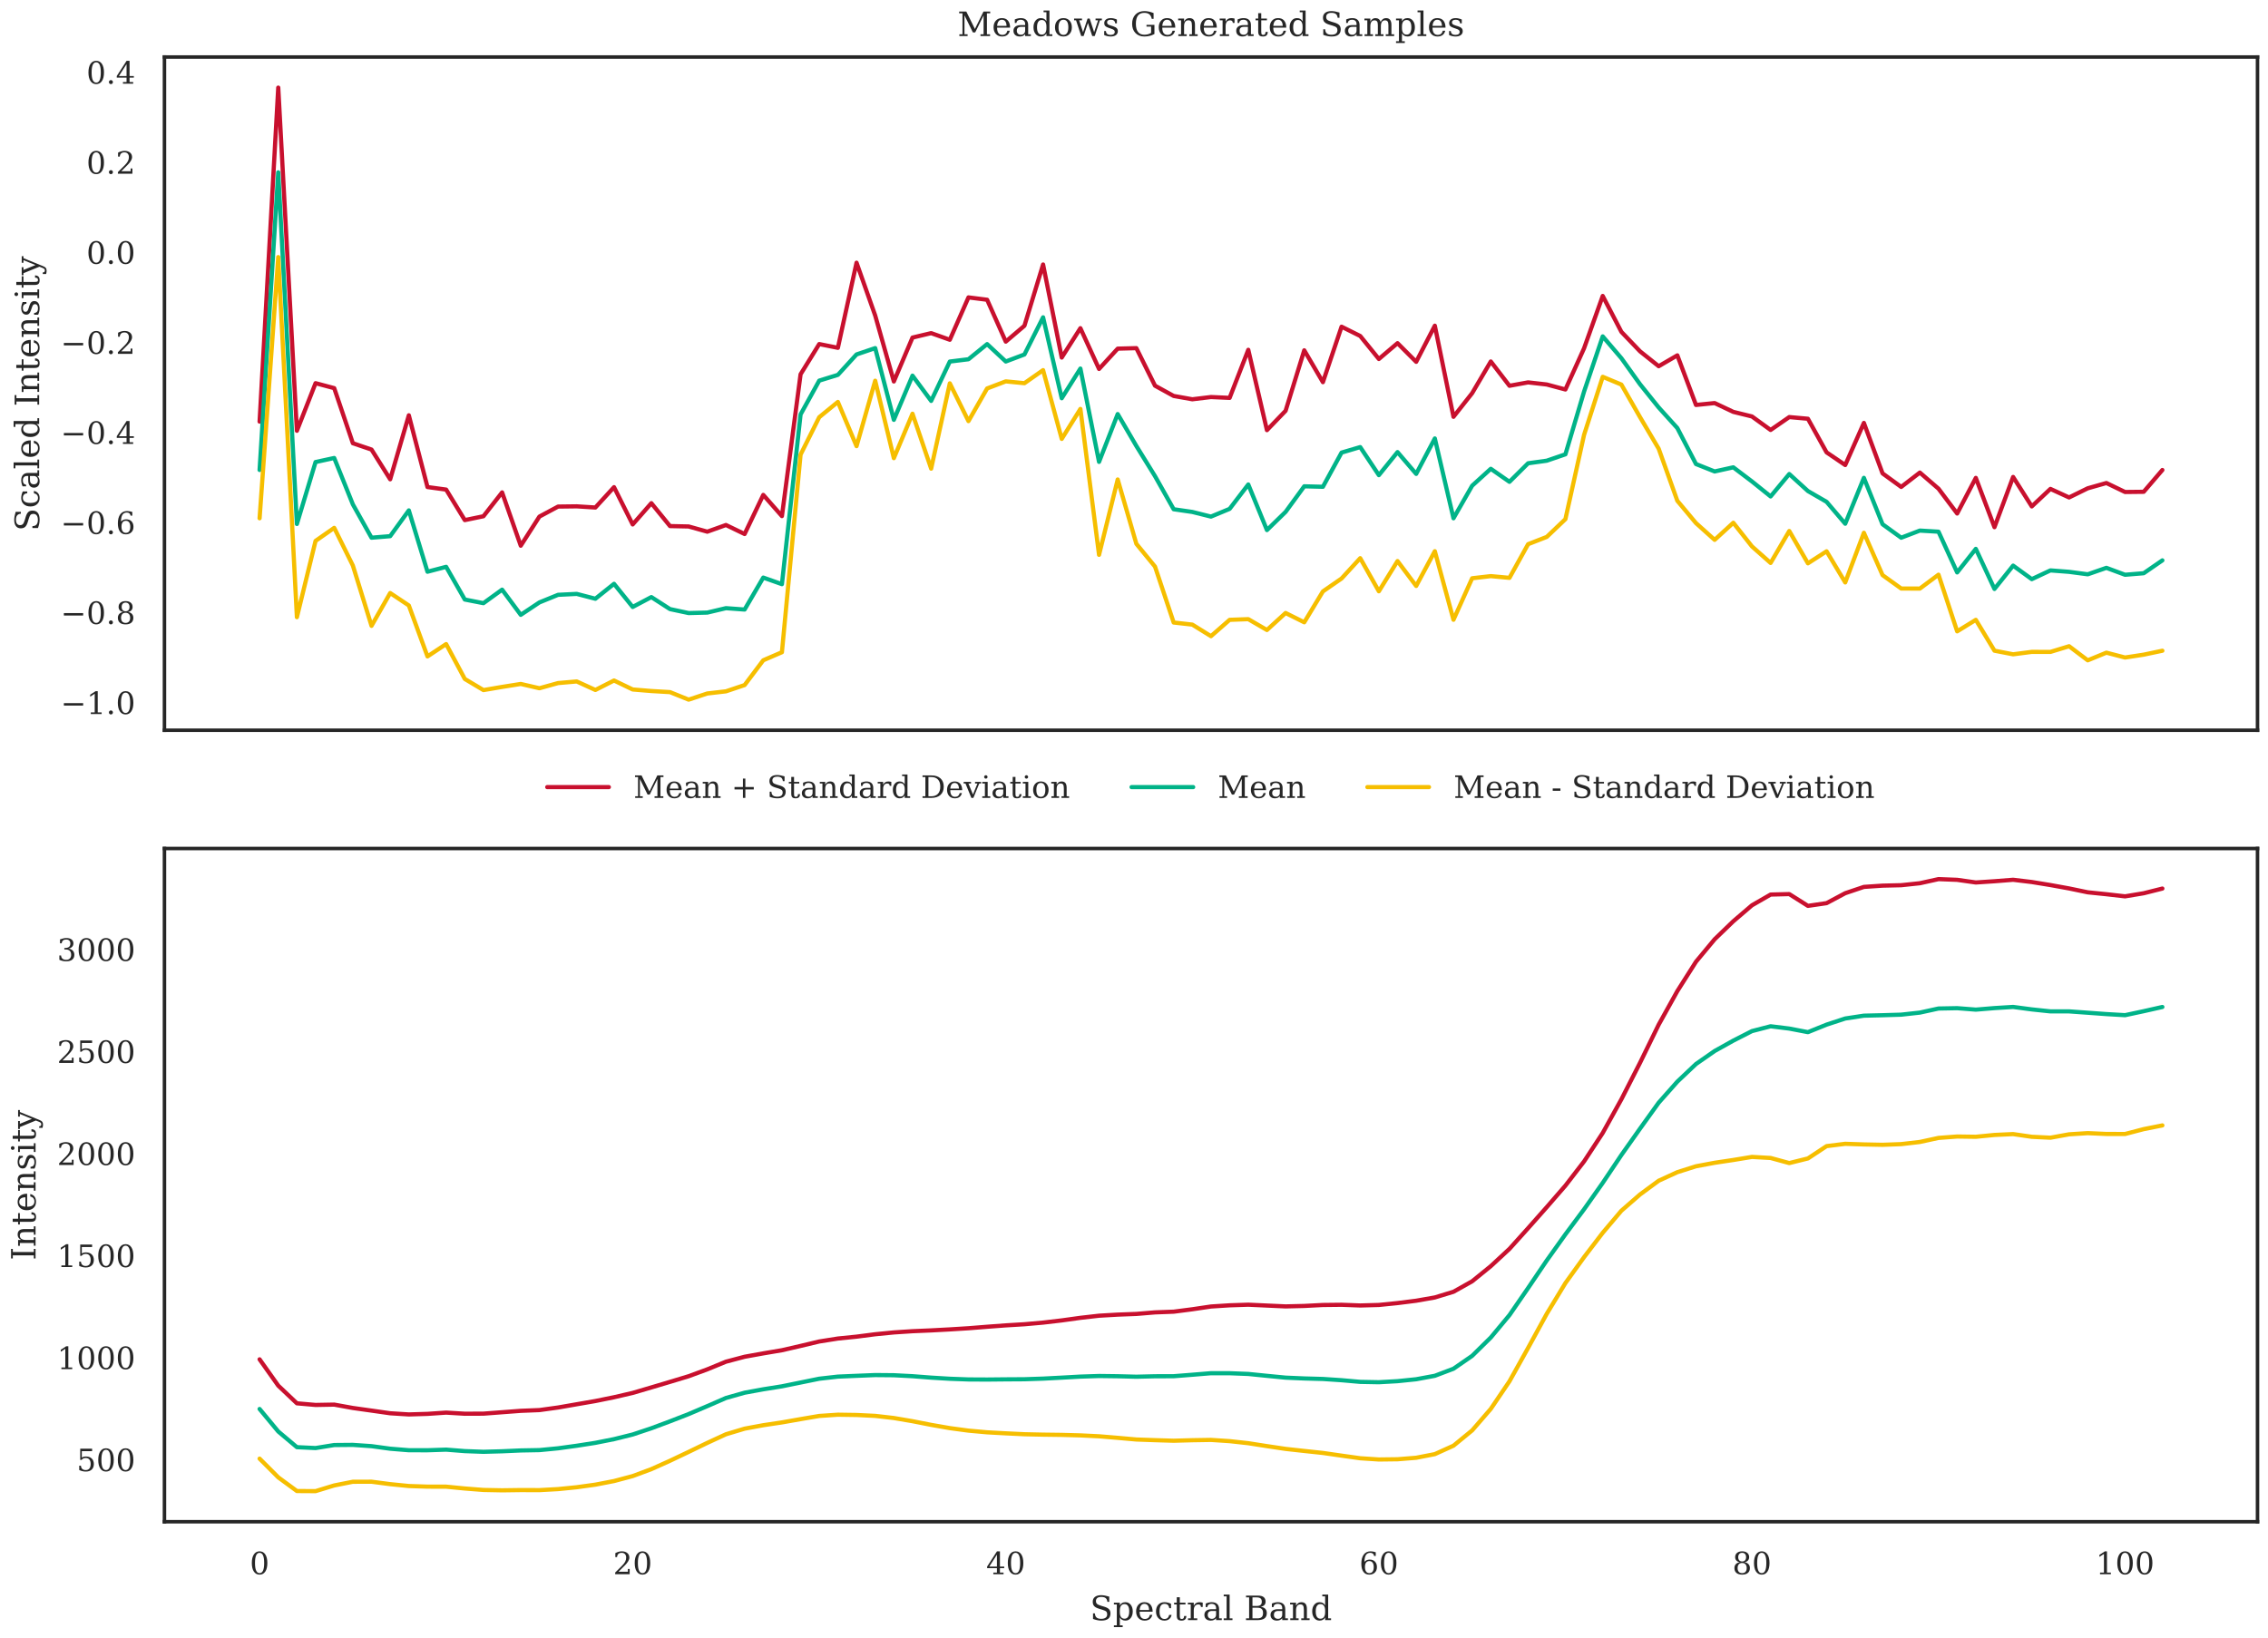 <?xml version="1.0" encoding="utf-8" standalone="no"?>
<!DOCTYPE svg PUBLIC "-//W3C//DTD SVG 1.1//EN"
  "http://www.w3.org/Graphics/SVG/1.1/DTD/svg11.dtd">
<!-- Created with matplotlib (https://matplotlib.org/) -->
<svg height="468pt" version="1.1" viewBox="0 0 648 468" width="648pt" xmlns="http://www.w3.org/2000/svg" xmlns:xlink="http://www.w3.org/1999/xlink">
 <defs>
  <style type="text/css">
*{stroke-linecap:butt;stroke-linejoin:round;}
  </style>
 </defs>
 <g id="figure_1">
  <g id="patch_1">
   <path d="M 0 468 
L 648 468 
L 648 0 
L 0 0 
z
" style="fill:#ffffff;"/>
  </g>
  <g id="axes_1">
   <g id="patch_2">
    <path d="M 46.987 208.694 
L 645 208.694 
L 645 16.295 
L 46.987 16.295 
z
" style="fill:#ffffff;"/>
   </g>
   <g id="matplotlib.axis_1"/>
   <g id="matplotlib.axis_2">
    <g id="ytick_1">
     <g id="text_1">
      <!-- −1.0 -->
      <defs>
       <path d="M 10.594 35.297 
L 73.188 35.297 
L 73.188 27.391 
L 10.594 27.391 
z
" id="DejaVuSerif-8722"/>
       <path d="M 14.203 0 
L 14.203 5.172 
L 26.906 5.172 
L 26.906 65.828 
L 12.203 56.297 
L 12.203 62.703 
L 29.984 74.219 
L 36.719 74.219 
L 36.719 5.172 
L 49.422 5.172 
L 49.422 0 
z
" id="DejaVuSerif-49"/>
       <path d="M 9.422 5.078 
Q 9.422 7.812 11.281 9.719 
Q 13.141 11.625 15.922 11.625 
Q 18.609 11.625 20.5 9.719 
Q 22.406 7.812 22.406 5.078 
Q 22.406 2.391 20.5 0.484 
Q 18.609 -1.422 15.922 -1.422 
Q 13.141 -1.422 11.281 0.453 
Q 9.422 2.344 9.422 5.078 
z
" id="DejaVuSerif-46"/>
       <path d="M 31.781 3.422 
Q 39.266 3.422 42.969 11.625 
Q 46.688 19.828 46.688 36.375 
Q 46.688 52.984 42.969 61.188 
Q 39.266 69.391 31.781 69.391 
Q 24.312 69.391 20.594 61.188 
Q 16.891 52.984 16.891 36.375 
Q 16.891 19.828 20.594 11.625 
Q 24.312 3.422 31.781 3.422 
z
M 31.781 -1.422 
Q 19.922 -1.422 13.25 8.531 
Q 6.594 18.5 6.594 36.375 
Q 6.594 54.297 13.25 64.25 
Q 19.922 74.219 31.781 74.219 
Q 43.703 74.219 50.344 64.25 
Q 56.984 54.297 56.984 36.375 
Q 56.984 18.5 50.344 8.531 
Q 43.703 -1.422 31.781 -1.422 
z
" id="DejaVuSerif-48"/>
      </defs>
      <g style="fill:#262626;" transform="translate(17.318 204.052)scale(0.088 -0.088)">
       <use xlink:href="#DejaVuSerif-8722"/>
       <use x="83.789" xlink:href="#DejaVuSerif-49"/>
       <use x="147.412" xlink:href="#DejaVuSerif-46"/>
       <use x="179.199" xlink:href="#DejaVuSerif-48"/>
      </g>
     </g>
    </g>
    <g id="ytick_2">
     <g id="text_2">
      <!-- −0.8 -->
      <defs>
       <path d="M 46.578 19.922 
Q 46.578 27.734 42.688 32.047 
Q 38.812 36.375 31.781 36.375 
Q 24.75 36.375 20.875 32.047 
Q 17 27.734 17 19.922 
Q 17 12.062 20.875 7.734 
Q 24.75 3.422 31.781 3.422 
Q 38.812 3.422 42.688 7.734 
Q 46.578 12.062 46.578 19.922 
z
M 44.578 55.328 
Q 44.578 61.969 41.203 65.672 
Q 37.844 69.391 31.781 69.391 
Q 25.781 69.391 22.391 65.672 
Q 19 61.969 19 55.328 
Q 19 48.641 22.391 44.922 
Q 25.781 41.219 31.781 41.219 
Q 37.844 41.219 41.203 44.922 
Q 44.578 48.641 44.578 55.328 
z
M 39.312 38.812 
Q 47.609 37.703 52.25 32.688 
Q 56.891 27.688 56.891 19.922 
Q 56.891 9.672 50.391 4.125 
Q 43.891 -1.422 31.781 -1.422 
Q 19.734 -1.422 13.203 4.125 
Q 6.688 9.672 6.688 19.922 
Q 6.688 27.688 11.328 32.688 
Q 15.969 37.703 24.312 38.812 
Q 16.938 40.141 13 44.406 
Q 9.078 48.688 9.078 55.328 
Q 9.078 64.109 15.125 69.156 
Q 21.188 74.219 31.781 74.219 
Q 42.391 74.219 48.438 69.156 
Q 54.5 64.109 54.5 55.328 
Q 54.5 48.688 50.562 44.406 
Q 46.625 40.141 39.312 38.812 
z
" id="DejaVuSerif-56"/>
      </defs>
      <g style="fill:#262626;" transform="translate(17.318 178.318)scale(0.088 -0.088)">
       <use xlink:href="#DejaVuSerif-8722"/>
       <use x="83.789" xlink:href="#DejaVuSerif-48"/>
       <use x="147.412" xlink:href="#DejaVuSerif-46"/>
       <use x="179.199" xlink:href="#DejaVuSerif-56"/>
      </g>
     </g>
    </g>
    <g id="ytick_3">
     <g id="text_3">
      <!-- −0.6 -->
      <defs>
       <path d="M 32.719 3.422 
Q 39.594 3.422 43.297 8.469 
Q 47.016 13.531 47.016 23 
Q 47.016 32.469 43.297 37.516 
Q 39.594 42.578 32.719 42.578 
Q 25.734 42.578 22.062 37.688 
Q 18.406 32.812 18.406 23.578 
Q 18.406 13.875 22.109 8.641 
Q 25.828 3.422 32.719 3.422 
z
M 16.797 40.141 
Q 20.125 43.797 24.312 45.594 
Q 28.516 47.406 33.797 47.406 
Q 44.672 47.406 51 40.859 
Q 57.328 34.328 57.328 23 
Q 57.328 11.922 50.516 5.25 
Q 43.703 -1.422 32.328 -1.422 
Q 19.969 -1.422 13.328 7.781 
Q 6.688 17 6.688 34.078 
Q 6.688 53.219 14.547 63.719 
Q 22.406 74.219 36.719 74.219 
Q 40.578 74.219 44.828 73.484 
Q 49.078 72.75 53.516 71.297 
L 53.516 59.281 
L 48 59.281 
Q 47.406 64.203 44.234 66.797 
Q 41.062 69.391 35.688 69.391 
Q 26.219 69.391 21.578 62.203 
Q 16.938 55.031 16.797 40.141 
z
" id="DejaVuSerif-54"/>
      </defs>
      <g style="fill:#262626;" transform="translate(17.318 152.583)scale(0.088 -0.088)">
       <use xlink:href="#DejaVuSerif-8722"/>
       <use x="83.789" xlink:href="#DejaVuSerif-48"/>
       <use x="147.412" xlink:href="#DejaVuSerif-46"/>
       <use x="179.199" xlink:href="#DejaVuSerif-54"/>
      </g>
     </g>
    </g>
    <g id="ytick_4">
     <g id="text_4">
      <!-- −0.4 -->
      <defs>
       <path d="M 34.906 24.703 
L 34.906 63.484 
L 10.016 24.703 
z
M 56.391 0 
L 23.188 0 
L 23.188 5.172 
L 34.906 5.172 
L 34.906 19.484 
L 3.078 19.484 
L 3.078 24.812 
L 35.016 74.219 
L 44.672 74.219 
L 44.672 24.703 
L 58.594 24.703 
L 58.594 19.484 
L 44.672 19.484 
L 44.672 5.172 
L 56.391 5.172 
z
" id="DejaVuSerif-52"/>
      </defs>
      <g style="fill:#262626;" transform="translate(17.318 126.849)scale(0.088 -0.088)">
       <use xlink:href="#DejaVuSerif-8722"/>
       <use x="83.789" xlink:href="#DejaVuSerif-48"/>
       <use x="147.412" xlink:href="#DejaVuSerif-46"/>
       <use x="179.199" xlink:href="#DejaVuSerif-52"/>
      </g>
     </g>
    </g>
    <g id="ytick_5">
     <g id="text_5">
      <!-- −0.2 -->
      <defs>
       <path d="M 12.797 55.516 
L 7.328 55.516 
L 7.328 68.5 
Q 12.547 71.297 17.844 72.75 
Q 23.141 74.219 28.219 74.219 
Q 39.594 74.219 46.188 68.703 
Q 52.781 63.188 52.781 53.719 
Q 52.781 43.016 37.844 28.125 
Q 36.672 27 36.078 26.422 
L 17.672 8.016 
L 48.094 8.016 
L 48.094 17 
L 53.812 17 
L 53.812 0 
L 6.781 0 
L 6.781 5.328 
L 28.906 27.391 
Q 36.234 34.719 39.359 40.844 
Q 42.484 46.969 42.484 53.719 
Q 42.484 61.078 38.641 65.234 
Q 34.812 69.391 28.078 69.391 
Q 21.094 69.391 17.281 65.922 
Q 13.484 62.453 12.797 55.516 
z
" id="DejaVuSerif-50"/>
      </defs>
      <g style="fill:#262626;" transform="translate(17.318 101.114)scale(0.088 -0.088)">
       <use xlink:href="#DejaVuSerif-8722"/>
       <use x="83.789" xlink:href="#DejaVuSerif-48"/>
       <use x="147.412" xlink:href="#DejaVuSerif-46"/>
       <use x="179.199" xlink:href="#DejaVuSerif-50"/>
      </g>
     </g>
    </g>
    <g id="ytick_6">
     <g id="text_6">
      <!-- 0.0 -->
      <g style="fill:#262626;" transform="translate(24.692 75.38)scale(0.088 -0.088)">
       <use xlink:href="#DejaVuSerif-48"/>
       <use x="63.623" xlink:href="#DejaVuSerif-46"/>
       <use x="95.41" xlink:href="#DejaVuSerif-48"/>
      </g>
     </g>
    </g>
    <g id="ytick_7">
     <g id="text_7">
      <!-- 0.2 -->
      <g style="fill:#262626;" transform="translate(24.692 49.646)scale(0.088 -0.088)">
       <use xlink:href="#DejaVuSerif-48"/>
       <use x="63.623" xlink:href="#DejaVuSerif-46"/>
       <use x="95.41" xlink:href="#DejaVuSerif-50"/>
      </g>
     </g>
    </g>
    <g id="ytick_8">
     <g id="text_8">
      <!-- 0.4 -->
      <g style="fill:#262626;" transform="translate(24.692 23.911)scale(0.088 -0.088)">
       <use xlink:href="#DejaVuSerif-48"/>
       <use x="63.623" xlink:href="#DejaVuSerif-46"/>
       <use x="95.41" xlink:href="#DejaVuSerif-52"/>
      </g>
     </g>
    </g>
    <g id="text_9">
     <!-- Scaled Intensity -->
     <defs>
      <path d="M 9.281 3.516 
L 9.281 20.125 
L 14.891 20.062 
Q 15.141 11.766 19.703 7.781 
Q 24.266 3.812 33.594 3.812 
Q 42.281 3.812 46.844 7.25 
Q 51.422 10.688 51.422 17.281 
Q 51.422 22.562 48.656 25.391 
Q 45.906 28.219 37.016 30.906 
L 27.391 33.797 
Q 16.938 36.969 12.672 41.703 
Q 8.406 46.438 8.406 54.688 
Q 8.406 63.969 14.984 69.094 
Q 21.578 74.219 33.5 74.219 
Q 38.578 74.219 44.625 73.109 
Q 50.688 72.016 57.516 69.922 
L 57.516 54.391 
L 52 54.391 
Q 51.172 62.109 46.844 65.547 
Q 42.531 69 33.688 69 
Q 25.984 69 21.953 65.844 
Q 17.922 62.703 17.922 56.688 
Q 17.922 51.469 20.938 48.484 
Q 23.969 45.516 33.797 42.578 
L 42.828 39.891 
Q 52.734 36.922 56.953 32.297 
Q 61.188 27.688 61.188 19.922 
Q 61.188 9.328 54.391 3.953 
Q 47.609 -1.422 34.188 -1.422 
Q 28.172 -1.422 21.938 -0.188 
Q 15.719 1.031 9.281 3.516 
z
" id="DejaVuSerif-83"/>
      <path d="M 51.422 15.578 
Q 49.516 7.281 44.094 2.922 
Q 38.672 -1.422 30.078 -1.422 
Q 18.75 -1.422 11.859 6.078 
Q 4.984 13.578 4.984 25.984 
Q 4.984 38.422 11.859 45.875 
Q 18.75 53.328 30.078 53.328 
Q 35.016 53.328 39.891 52.172 
Q 44.781 51.031 49.703 48.688 
L 49.703 35.406 
L 44.484 35.406 
Q 43.453 42.234 40.016 45.359 
Q 36.578 48.484 30.172 48.484 
Q 22.906 48.484 19.188 42.844 
Q 15.484 37.203 15.484 25.984 
Q 15.484 14.75 19.172 9.078 
Q 22.859 3.422 30.172 3.422 
Q 35.984 3.422 39.453 6.438 
Q 42.922 9.469 44.188 15.578 
z
" id="DejaVuSerif-99"/>
      <path d="M 39.797 16.312 
L 39.797 27.297 
L 28.219 27.297 
Q 21.531 27.297 18.25 24.406 
Q 14.984 21.531 14.984 15.578 
Q 14.984 10.156 18.297 6.984 
Q 21.625 3.812 27.297 3.812 
Q 32.906 3.812 36.344 7.281 
Q 39.797 10.75 39.797 16.312 
z
M 48.781 32.422 
L 48.781 5.172 
L 56.781 5.172 
L 56.781 0 
L 39.797 0 
L 39.797 5.609 
Q 36.812 2 32.906 0.281 
Q 29 -1.422 23.781 -1.422 
Q 15.141 -1.422 10.062 3.172 
Q 4.984 7.766 4.984 15.578 
Q 4.984 23.641 10.797 28.078 
Q 16.609 32.516 27.203 32.516 
L 39.797 32.516 
L 39.797 36.078 
Q 39.797 42 36.203 45.234 
Q 32.625 48.484 26.125 48.484 
Q 20.75 48.484 17.578 46.047 
Q 14.406 43.609 13.625 38.812 
L 8.984 38.812 
L 8.984 49.312 
Q 13.672 51.312 18.094 52.312 
Q 22.516 53.328 26.703 53.328 
Q 37.5 53.328 43.141 47.969 
Q 48.781 42.625 48.781 32.422 
z
" id="DejaVuSerif-97"/>
      <path d="M 20.516 5.172 
L 29 5.172 
L 29 0 
L 2.875 0 
L 2.875 5.172 
L 11.531 5.172 
L 11.531 70.797 
L 2.875 70.797 
L 2.875 75.984 
L 20.516 75.984 
z
" id="DejaVuSerif-108"/>
      <path d="M 54.203 25 
L 15.484 25 
L 15.484 24.609 
Q 15.484 14.109 19.438 8.766 
Q 23.391 3.422 31.109 3.422 
Q 37.016 3.422 40.797 6.516 
Q 44.578 9.625 46.094 15.719 
L 53.328 15.719 
Q 51.172 7.172 45.375 2.875 
Q 39.594 -1.422 30.172 -1.422 
Q 18.797 -1.422 11.891 6.078 
Q 4.984 13.578 4.984 25.984 
Q 4.984 38.281 11.766 45.797 
Q 18.562 53.328 29.594 53.328 
Q 41.359 53.328 47.656 46.062 
Q 53.953 38.812 54.203 25 
z
M 43.609 30.172 
Q 43.312 39.266 39.766 43.875 
Q 36.234 48.484 29.594 48.484 
Q 23.391 48.484 19.828 43.844 
Q 16.266 39.203 15.484 30.172 
z
" id="DejaVuSerif-101"/>
      <path d="M 52.484 5.172 
L 61.078 5.172 
L 61.078 0 
L 43.5 0 
L 43.5 8.109 
Q 40.875 3.219 36.797 0.891 
Q 32.719 -1.422 26.703 -1.422 
Q 17.141 -1.422 11.062 6.172 
Q 4.984 13.766 4.984 25.984 
Q 4.984 38.188 11.031 45.75 
Q 17.094 53.328 26.703 53.328 
Q 32.719 53.328 36.797 51 
Q 40.875 48.688 43.5 43.797 
L 43.5 70.797 
L 35.016 70.797 
L 35.016 75.984 
L 52.484 75.984 
z
M 43.5 23.391 
L 43.5 28.516 
Q 43.5 37.844 39.906 42.766 
Q 36.328 47.703 29.5 47.703 
Q 22.562 47.703 19.016 42.234 
Q 15.484 36.766 15.484 25.984 
Q 15.484 15.234 19.016 9.719 
Q 22.562 4.203 29.5 4.203 
Q 36.328 4.203 39.906 9.109 
Q 43.5 14.016 43.5 23.391 
z
" id="DejaVuSerif-100"/>
      <path id="DejaVuSerif-32"/>
      <path d="M 24.703 5.172 
L 33.984 5.172 
L 33.984 0 
L 5.516 0 
L 5.516 5.172 
L 14.797 5.172 
L 14.797 67.672 
L 5.516 67.672 
L 5.516 72.906 
L 33.984 72.906 
L 33.984 67.672 
L 24.703 67.672 
z
" id="DejaVuSerif-73"/>
      <path d="M 4.109 0 
L 4.109 5.172 
L 12.203 5.172 
L 12.203 46.688 
L 3.609 46.688 
L 3.609 51.906 
L 21.188 51.906 
L 21.188 42.672 
Q 23.688 47.953 27.656 50.641 
Q 31.641 53.328 36.922 53.328 
Q 45.516 53.328 49.562 48.391 
Q 53.609 43.453 53.609 33.016 
L 53.609 5.172 
L 61.625 5.172 
L 61.625 0 
L 36.812 0 
L 36.812 5.172 
L 44.578 5.172 
L 44.578 30.172 
Q 44.578 39.703 42.234 43.234 
Q 39.891 46.781 33.984 46.781 
Q 27.734 46.781 24.453 42.203 
Q 21.188 37.641 21.188 28.906 
L 21.188 5.172 
L 29 5.172 
L 29 0 
z
" id="DejaVuSerif-110"/>
      <path d="M 10.797 46.688 
L 2.875 46.688 
L 2.875 51.906 
L 10.797 51.906 
L 10.797 68.016 
L 19.828 68.016 
L 19.828 51.906 
L 36.719 51.906 
L 36.719 46.688 
L 19.828 46.688 
L 19.828 13.719 
Q 19.828 7.125 21.094 5.266 
Q 22.359 3.422 25.781 3.422 
Q 29.297 3.422 30.906 5.484 
Q 32.516 7.562 32.625 12.203 
L 39.406 12.203 
Q 39.016 5.125 35.547 1.844 
Q 32.078 -1.422 25 -1.422 
Q 17.234 -1.422 14.016 2.016 
Q 10.797 5.469 10.797 13.719 
z
" id="DejaVuSerif-116"/>
      <path d="M 5.609 2.875 
L 5.609 14.984 
L 10.797 14.984 
Q 10.984 9.188 14.422 6.297 
Q 17.875 3.422 24.609 3.422 
Q 30.672 3.422 33.844 5.688 
Q 37.016 7.953 37.016 12.312 
Q 37.016 15.719 34.688 17.812 
Q 32.375 19.922 24.906 22.312 
L 18.406 24.516 
Q 11.719 26.656 8.719 29.875 
Q 5.719 33.109 5.719 38.094 
Q 5.719 45.219 10.938 49.266 
Q 16.156 53.328 25.391 53.328 
Q 29.5 53.328 34.031 52.25 
Q 38.578 51.172 43.406 49.125 
L 43.406 37.797 
L 38.234 37.797 
Q 38.031 42.828 34.703 45.656 
Q 31.391 48.484 25.688 48.484 
Q 20.016 48.484 17.109 46.484 
Q 14.203 44.484 14.203 40.484 
Q 14.203 37.203 16.406 35.219 
Q 18.609 33.25 25.203 31.203 
L 32.328 29 
Q 39.703 26.703 42.938 23.266 
Q 46.188 19.828 46.188 14.406 
Q 46.188 7.031 40.547 2.797 
Q 34.906 -1.422 25 -1.422 
Q 19.969 -1.422 15.188 -0.344 
Q 10.406 0.734 5.609 2.875 
z
" id="DejaVuSerif-115"/>
      <path d="M 9.719 68.016 
Q 9.719 70.266 11.344 71.922 
Q 12.984 73.578 15.281 73.578 
Q 17.531 73.578 19.156 71.922 
Q 20.797 70.266 20.797 68.016 
Q 20.797 65.719 19.188 64.109 
Q 17.578 62.5 15.281 62.5 
Q 12.984 62.5 11.344 64.109 
Q 9.719 65.719 9.719 68.016 
z
M 21.188 5.172 
L 29.688 5.172 
L 29.688 0 
L 3.609 0 
L 3.609 5.172 
L 12.203 5.172 
L 12.203 46.688 
L 3.609 46.688 
L 3.609 51.906 
L 21.188 51.906 
z
" id="DejaVuSerif-105"/>
      <path d="M 21.578 -9.516 
L 25 -0.875 
L 5.609 46.688 
L -0.297 46.688 
L -0.297 51.906 
L 23.578 51.906 
L 23.578 46.688 
L 15.281 46.688 
L 29.891 10.984 
L 44.484 46.688 
L 36.719 46.688 
L 36.719 51.906 
L 56.203 51.906 
L 56.203 46.688 
L 50.391 46.688 
L 26.609 -11.719 
Q 24.172 -17.781 21.188 -20 
Q 18.219 -22.219 12.797 -22.219 
Q 10.5 -22.219 8.078 -21.828 
Q 5.672 -21.438 3.219 -20.703 
L 3.219 -10.797 
L 7.812 -10.797 
Q 8.109 -14.109 9.5 -15.547 
Q 10.891 -17 13.812 -17 
Q 16.5 -17 18.141 -15.5 
Q 19.781 -14.016 21.578 -9.516 
z
" id="DejaVuSerif-121"/>
     </defs>
     <g style="fill:#262626;" transform="translate(11.185 151.795)rotate(-90)scale(0.096 -0.096)">
      <use xlink:href="#DejaVuSerif-83"/>
      <use x="68.506" xlink:href="#DejaVuSerif-99"/>
      <use x="124.512" xlink:href="#DejaVuSerif-97"/>
      <use x="184.131" xlink:href="#DejaVuSerif-108"/>
      <use x="216.113" xlink:href="#DejaVuSerif-101"/>
      <use x="275.293" xlink:href="#DejaVuSerif-100"/>
      <use x="339.307" xlink:href="#DejaVuSerif-32"/>
      <use x="371.094" xlink:href="#DejaVuSerif-73"/>
      <use x="410.596" xlink:href="#DejaVuSerif-110"/>
      <use x="475" xlink:href="#DejaVuSerif-116"/>
      <use x="515.186" xlink:href="#DejaVuSerif-101"/>
      <use x="574.365" xlink:href="#DejaVuSerif-110"/>
      <use x="638.77" xlink:href="#DejaVuSerif-115"/>
      <use x="690.088" xlink:href="#DejaVuSerif-105"/>
      <use x="722.07" xlink:href="#DejaVuSerif-116"/>
      <use x="762.256" xlink:href="#DejaVuSerif-121"/>
     </g>
    </g>
   </g>
   <g id="line2d_1">
    <path clip-path="url(#p61feab2703)" d="M 74.17 120.493 
L 79.5 25.04 
L 84.829 123.107 
L 90.159 109.507 
L 95.489 110.926 
L 100.819 126.671 
L 106.149 128.478 
L 111.479 136.975 
L 116.809 118.688 
L 122.139 139.191 
L 127.468 139.916 
L 132.798 148.637 
L 138.128 147.536 
L 143.458 140.719 
L 148.788 155.956 
L 154.118 147.631 
L 159.448 144.77 
L 164.778 144.704 
L 170.107 145.041 
L 175.437 139.221 
L 180.767 149.88 
L 186.097 143.795 
L 191.427 150.346 
L 196.757 150.459 
L 202.087 151.946 
L 207.417 150.039 
L 212.747 152.612 
L 218.076 141.436 
L 223.406 147.491 
L 228.736 106.96 
L 234.066 98.329 
L 239.396 99.398 
L 244.726 75.078 
L 250.056 90.172 
L 255.386 109.021 
L 260.715 96.473 
L 266.045 95.204 
L 271.375 97.099 
L 276.705 84.992 
L 282.035 85.666 
L 287.365 97.632 
L 292.695 93.098 
L 298.025 75.589 
L 303.354 102.185 
L 308.684 93.792 
L 314.014 105.439 
L 319.344 99.637 
L 324.674 99.496 
L 330.004 110.228 
L 335.334 113.158 
L 340.664 114.109 
L 345.993 113.467 
L 351.323 113.707 
L 356.653 99.97 
L 361.983 122.931 
L 367.313 117.4 
L 372.643 100.116 
L 377.973 109.217 
L 383.303 93.366 
L 388.633 96.02 
L 393.962 102.596 
L 399.292 98.072 
L 404.622 103.403 
L 409.952 93.081 
L 415.282 119.117 
L 420.612 112.365 
L 425.942 103.303 
L 431.272 110.249 
L 436.601 109.279 
L 441.931 109.882 
L 447.261 111.309 
L 452.591 99.537 
L 457.921 84.581 
L 463.251 94.837 
L 468.581 100.405 
L 473.911 104.66 
L 479.24 101.554 
L 484.57 115.73 
L 489.9 115.19 
L 495.23 117.707 
L 500.56 119.018 
L 505.89 122.878 
L 511.22 119.193 
L 516.55 119.674 
L 521.88 129.282 
L 527.209 132.901 
L 532.539 120.863 
L 537.869 135.283 
L 543.199 139.159 
L 548.529 135.054 
L 553.859 139.66 
L 559.189 146.755 
L 564.519 136.574 
L 569.848 150.661 
L 575.178 136.306 
L 580.508 144.728 
L 585.838 139.721 
L 591.168 142.165 
L 596.498 139.547 
L 601.828 138.037 
L 607.158 140.606 
L 612.487 140.548 
L 617.817 134.32 
" style="fill:none;stroke:#c8102e;stroke-linecap:round;stroke-width:1.2;"/>
   </g>
   <g id="line2d_2">
    <path clip-path="url(#p61feab2703)" d="M 74.17 134.303 
L 79.5 49.256 
L 84.829 149.743 
L 90.159 132.043 
L 95.489 130.889 
L 100.819 144.148 
L 106.149 153.666 
L 111.479 153.228 
L 116.809 145.86 
L 122.139 163.391 
L 127.468 161.991 
L 132.798 171.336 
L 138.128 172.377 
L 143.458 168.514 
L 148.788 175.709 
L 154.118 172.16 
L 159.448 169.99 
L 164.778 169.726 
L 170.107 171.112 
L 175.437 166.849 
L 180.767 173.462 
L 186.097 170.639 
L 191.427 174.071 
L 196.757 175.204 
L 202.087 175.066 
L 207.417 173.805 
L 212.747 174.197 
L 218.076 165.066 
L 223.406 166.944 
L 228.736 118.439 
L 234.066 108.778 
L 239.396 107.134 
L 244.726 101.293 
L 250.056 99.487 
L 255.386 119.979 
L 260.715 107.356 
L 266.045 114.57 
L 271.375 103.326 
L 276.705 102.669 
L 282.035 98.341 
L 287.365 103.311 
L 292.695 101.305 
L 298.025 90.685 
L 303.354 113.81 
L 308.684 105.328 
L 314.014 132 
L 319.344 118.332 
L 324.674 127.456 
L 330.004 136.077 
L 335.334 145.533 
L 340.664 146.306 
L 345.993 147.638 
L 351.323 145.424 
L 356.653 138.456 
L 361.983 151.488 
L 367.313 146.292 
L 372.643 138.979 
L 377.973 139.116 
L 383.303 129.346 
L 388.633 127.771 
L 393.962 135.788 
L 399.292 129.207 
L 404.622 135.43 
L 409.952 125.303 
L 415.282 148.119 
L 420.612 138.812 
L 425.942 133.974 
L 431.272 137.695 
L 436.601 132.398 
L 441.931 131.66 
L 447.261 129.836 
L 452.591 111.906 
L 457.921 96.134 
L 463.251 102.371 
L 468.581 109.811 
L 473.911 116.447 
L 479.24 122.338 
L 484.57 132.614 
L 489.9 134.734 
L 495.23 133.554 
L 500.56 137.588 
L 505.89 141.879 
L 511.22 135.473 
L 516.55 140.332 
L 521.88 143.418 
L 527.209 149.676 
L 532.539 136.561 
L 537.869 149.82 
L 543.199 153.674 
L 548.529 151.632 
L 553.859 151.949 
L 559.189 163.591 
L 564.519 156.859 
L 569.848 168.31 
L 575.178 161.648 
L 580.508 165.512 
L 585.838 163.014 
L 591.168 163.422 
L 596.498 164.128 
L 601.828 162.279 
L 607.158 164.258 
L 612.487 163.82 
L 617.817 160.144 
" style="fill:none;stroke:#00b388;stroke-linecap:round;stroke-width:1.2;"/>
   </g>
   <g id="line2d_3">
    <path clip-path="url(#p61feab2703)" d="M 74.17 148.113 
L 79.5 73.473 
L 84.829 176.38 
L 90.159 154.579 
L 95.489 150.853 
L 100.819 161.624 
L 106.149 178.854 
L 111.479 169.481 
L 116.809 173.031 
L 122.139 187.592 
L 127.468 184.066 
L 132.798 194.034 
L 138.128 197.218 
L 143.458 196.309 
L 148.788 195.461 
L 154.118 196.69 
L 159.448 195.21 
L 164.778 194.747 
L 170.107 197.183 
L 175.437 194.477 
L 180.767 197.043 
L 186.097 197.484 
L 191.427 197.796 
L 196.757 199.948 
L 202.087 198.186 
L 207.417 197.571 
L 212.747 195.782 
L 218.076 188.696 
L 223.406 186.396 
L 228.736 129.918 
L 234.066 119.227 
L 239.396 114.87 
L 244.726 127.507 
L 250.056 108.803 
L 255.386 130.936 
L 260.715 118.238 
L 266.045 133.935 
L 271.375 109.554 
L 276.705 120.346 
L 282.035 111.016 
L 287.365 108.989 
L 292.695 109.511 
L 298.025 105.78 
L 303.354 125.436 
L 308.684 116.865 
L 314.014 158.561 
L 319.344 137.028 
L 324.674 155.416 
L 330.004 161.926 
L 335.334 177.907 
L 340.664 178.503 
L 345.993 181.808 
L 351.323 177.14 
L 356.653 176.943 
L 361.983 180.046 
L 367.313 175.183 
L 372.643 177.842 
L 377.973 169.015 
L 383.303 165.327 
L 388.633 159.522 
L 393.962 168.979 
L 399.292 160.342 
L 404.622 167.456 
L 409.952 157.525 
L 415.282 177.121 
L 420.612 165.259 
L 425.942 164.646 
L 431.272 165.141 
L 436.601 155.518 
L 441.931 153.439 
L 447.261 148.363 
L 452.591 124.275 
L 457.921 107.687 
L 463.251 109.906 
L 468.581 119.216 
L 473.911 128.234 
L 479.24 143.121 
L 484.57 149.498 
L 489.9 154.279 
L 495.23 149.4 
L 500.56 156.158 
L 505.89 160.879 
L 511.22 151.753 
L 516.55 160.989 
L 521.88 157.554 
L 527.209 166.451 
L 532.539 152.259 
L 537.869 164.357 
L 543.199 168.189 
L 548.529 168.21 
L 553.859 164.237 
L 559.189 180.428 
L 564.519 177.143 
L 569.848 185.959 
L 575.178 186.99 
L 580.508 186.296 
L 585.838 186.307 
L 591.168 184.68 
L 596.498 188.709 
L 601.828 186.522 
L 607.158 187.909 
L 612.487 187.092 
L 617.817 185.968 
" style="fill:none;stroke:#f6be00;stroke-linecap:round;stroke-width:1.2;"/>
   </g>
   <g id="line2d_4"/>
   <g id="line2d_5"/>
   <g id="line2d_6"/>
   <g id="patch_3">
    <path d="M 46.987 208.694 
L 46.987 16.295 
" style="fill:none;stroke:#262626;stroke-linecap:square;stroke-linejoin:miter;"/>
   </g>
   <g id="patch_4">
    <path d="M 645 208.694 
L 645 16.295 
" style="fill:none;stroke:#262626;stroke-linecap:square;stroke-linejoin:miter;"/>
   </g>
   <g id="patch_5">
    <path d="M 46.987 208.694 
L 645 208.694 
" style="fill:none;stroke:#262626;stroke-linecap:square;stroke-linejoin:miter;"/>
   </g>
   <g id="patch_6">
    <path d="M 46.987 16.295 
L 645 16.295 
" style="fill:none;stroke:#262626;stroke-linecap:square;stroke-linejoin:miter;"/>
   </g>
   <g id="text_10">
    <!-- Meadows Generated Samples -->
    <defs>
     <path d="M 5.516 0 
L 5.516 5.172 
L 14.797 5.172 
L 14.797 67.672 
L 4.984 67.672 
L 4.984 72.906 
L 26.219 72.906 
L 51.812 21 
L 77.391 72.906 
L 97.312 72.906 
L 97.312 67.672 
L 87.594 67.672 
L 87.594 5.172 
L 96.922 5.172 
L 96.922 0 
L 68.406 0 
L 68.406 5.172 
L 77.688 5.172 
L 77.688 61.531 
L 52.688 10.688 
L 45.797 10.688 
L 20.797 61.531 
L 20.797 5.172 
L 30.078 5.172 
L 30.078 0 
z
" id="DejaVuSerif-77"/>
     <path d="M 30.078 3.422 
Q 37.312 3.422 40.984 9.125 
Q 44.672 14.844 44.672 25.984 
Q 44.672 37.109 40.984 42.797 
Q 37.312 48.484 30.078 48.484 
Q 22.859 48.484 19.172 42.797 
Q 15.484 37.109 15.484 25.984 
Q 15.484 14.844 19.188 9.125 
Q 22.906 3.422 30.078 3.422 
z
M 30.078 -1.422 
Q 18.75 -1.422 11.859 6.078 
Q 4.984 13.578 4.984 25.984 
Q 4.984 38.375 11.844 45.844 
Q 18.703 53.328 30.078 53.328 
Q 41.453 53.328 48.312 45.844 
Q 55.172 38.375 55.172 25.984 
Q 55.172 13.578 48.312 6.078 
Q 41.453 -1.422 30.078 -1.422 
z
" id="DejaVuSerif-111"/>
     <path d="M 48 51.906 
L 61.281 11.375 
L 73 46.688 
L 65.484 46.688 
L 65.484 51.906 
L 84.281 51.906 
L 84.281 46.688 
L 78.516 46.688 
L 63.094 0 
L 55.609 0 
L 42.828 38.812 
L 29.984 0 
L 22.797 0 
L 7.422 46.688 
L 1.609 46.688 
L 1.609 51.906 
L 25.094 51.906 
L 25.094 46.688 
L 16.703 46.688 
L 28.328 11.375 
L 41.703 51.906 
z
" id="DejaVuSerif-119"/>
     <path d="M 64.016 51.125 
Q 62.312 60.25 56.891 64.625 
Q 51.469 69 41.797 69 
Q 29.203 69 23 60.891 
Q 16.797 52.781 16.797 36.375 
Q 16.797 20.312 23.188 12.062 
Q 29.594 3.812 42 3.812 
Q 47.516 3.812 52.531 5.172 
Q 57.562 6.547 62.109 9.281 
L 62.109 28.078 
L 48.391 28.078 
L 48.391 33.297 
L 72.016 33.297 
L 72.016 6.109 
Q 65.531 2.344 58.031 0.453 
Q 50.531 -1.422 42 -1.422 
Q 25.484 -1.422 15.547 8.906 
Q 5.609 19.234 5.609 36.375 
Q 5.609 53.656 15.562 63.938 
Q 25.531 74.219 42.391 74.219 
Q 48.641 74.219 55.297 72.781 
Q 61.969 71.344 69.484 68.406 
L 69.484 51.125 
z
" id="DejaVuSerif-71"/>
     <path d="M 47.797 52 
L 47.797 39.016 
L 42.625 39.016 
Q 42.391 42.875 40.484 44.781 
Q 38.578 46.688 34.906 46.688 
Q 28.266 46.688 24.719 42.094 
Q 21.188 37.5 21.188 28.906 
L 21.188 5.172 
L 31.594 5.172 
L 31.594 0 
L 4.109 0 
L 4.109 5.172 
L 12.203 5.172 
L 12.203 46.781 
L 3.609 46.781 
L 3.609 51.906 
L 21.188 51.906 
L 21.188 42.672 
Q 23.828 48.094 27.969 50.703 
Q 32.125 53.328 38.094 53.328 
Q 40.281 53.328 42.703 52.984 
Q 45.125 52.641 47.797 52 
z
" id="DejaVuSerif-114"/>
     <path d="M 51.812 41.797 
Q 54.391 47.516 58.422 50.422 
Q 62.453 53.328 67.828 53.328 
Q 75.984 53.328 79.984 48.266 
Q 83.984 43.219 83.984 33.016 
L 83.984 5.172 
L 92.094 5.172 
L 92.094 0 
L 67.188 0 
L 67.188 5.172 
L 75 5.172 
L 75 31.984 
Q 75 39.938 72.656 43.312 
Q 70.312 46.688 64.891 46.688 
Q 58.891 46.688 55.734 42.141 
Q 52.594 37.594 52.594 28.906 
L 52.594 5.172 
L 60.406 5.172 
L 60.406 0 
L 35.797 0 
L 35.797 5.172 
L 43.609 5.172 
L 43.609 32.328 
Q 43.609 40.094 41.266 43.391 
Q 38.922 46.688 33.5 46.688 
Q 27.484 46.688 24.328 42.141 
Q 21.188 37.594 21.188 28.906 
L 21.188 5.172 
L 29 5.172 
L 29 0 
L 4.109 0 
L 4.109 5.172 
L 12.203 5.172 
L 12.203 46.781 
L 3.609 46.781 
L 3.609 51.906 
L 21.188 51.906 
L 21.188 42.672 
Q 23.688 47.859 27.531 50.594 
Q 31.391 53.328 36.281 53.328 
Q 42.328 53.328 46.375 50.312 
Q 50.438 47.312 51.812 41.797 
z
" id="DejaVuSerif-109"/>
     <path d="M 20.516 28.516 
L 20.516 23.391 
Q 20.516 14.016 24.094 9.109 
Q 27.688 4.203 34.516 4.203 
Q 41.406 4.203 44.938 9.719 
Q 48.484 15.234 48.484 25.984 
Q 48.484 36.766 44.938 42.234 
Q 41.406 47.703 34.516 47.703 
Q 27.688 47.703 24.094 42.766 
Q 20.516 37.844 20.516 28.516 
z
M 11.531 46.688 
L 2.875 46.688 
L 2.875 51.906 
L 20.516 51.906 
L 20.516 43.797 
Q 23.141 48.688 27.219 51 
Q 31.297 53.328 37.312 53.328 
Q 46.875 53.328 52.922 45.75 
Q 58.984 38.188 58.984 25.984 
Q 58.984 13.766 52.922 6.172 
Q 46.875 -1.422 37.312 -1.422 
Q 31.297 -1.422 27.219 0.891 
Q 23.141 3.219 20.516 8.109 
L 20.516 -15.578 
L 29 -15.578 
L 29 -20.797 
L 2.875 -20.797 
L 2.875 -15.578 
L 11.531 -15.578 
z
" id="DejaVuSerif-112"/>
    </defs>
    <g style="fill:#262626;" transform="translate(273.57 10.295)scale(0.096 -0.096)">
     <use xlink:href="#DejaVuSerif-77"/>
     <use x="102.393" xlink:href="#DejaVuSerif-101"/>
     <use x="161.572" xlink:href="#DejaVuSerif-97"/>
     <use x="221.191" xlink:href="#DejaVuSerif-100"/>
     <use x="285.205" xlink:href="#DejaVuSerif-111"/>
     <use x="345.41" xlink:href="#DejaVuSerif-119"/>
     <use x="431.006" xlink:href="#DejaVuSerif-115"/>
     <use x="482.324" xlink:href="#DejaVuSerif-32"/>
     <use x="514.111" xlink:href="#DejaVuSerif-71"/>
     <use x="593.994" xlink:href="#DejaVuSerif-101"/>
     <use x="653.174" xlink:href="#DejaVuSerif-110"/>
     <use x="717.578" xlink:href="#DejaVuSerif-101"/>
     <use x="776.758" xlink:href="#DejaVuSerif-114"/>
     <use x="824.561" xlink:href="#DejaVuSerif-97"/>
     <use x="884.18" xlink:href="#DejaVuSerif-116"/>
     <use x="924.365" xlink:href="#DejaVuSerif-101"/>
     <use x="983.545" xlink:href="#DejaVuSerif-100"/>
     <use x="1047.559" xlink:href="#DejaVuSerif-32"/>
     <use x="1079.346" xlink:href="#DejaVuSerif-83"/>
     <use x="1147.852" xlink:href="#DejaVuSerif-97"/>
     <use x="1207.471" xlink:href="#DejaVuSerif-109"/>
     <use x="1302.295" xlink:href="#DejaVuSerif-112"/>
     <use x="1366.309" xlink:href="#DejaVuSerif-108"/>
     <use x="1398.291" xlink:href="#DejaVuSerif-101"/>
     <use x="1457.471" xlink:href="#DejaVuSerif-115"/>
    </g>
   </g>
  </g>
  <g id="axes_2">
   <g id="legend_1">
    <g id="line2d_7">
     <path d="M 156.356 224.942 
L 173.956 224.942 
" style="fill:none;stroke:#c8102e;stroke-linecap:round;stroke-width:1.2;"/>
    </g>
    <g id="line2d_8"/>
    <g id="text_11">
     <!-- Mean + Standard Deviation -->
     <defs>
      <path d="M 45.797 62.703 
L 45.797 35.297 
L 73.188 35.297 
L 73.188 27.391 
L 45.797 27.391 
L 45.797 0 
L 37.984 0 
L 37.984 27.391 
L 10.594 27.391 
L 10.594 35.297 
L 37.984 35.297 
L 37.984 62.703 
z
" id="DejaVuSerif-43"/>
      <path d="M 24.703 5.172 
L 33.797 5.172 
Q 48 5.172 55.594 13.281 
Q 63.188 21.391 63.188 36.531 
Q 63.188 51.656 55.609 59.656 
Q 48.047 67.672 33.797 67.672 
L 24.703 67.672 
z
M 5.516 0 
L 5.516 5.172 
L 14.797 5.172 
L 14.797 67.672 
L 5.516 67.672 
L 5.516 72.906 
L 34.516 72.906 
Q 53.375 72.906 63.891 63.281 
Q 74.422 53.656 74.422 36.531 
Q 74.422 19.344 63.875 9.672 
Q 53.328 0 34.516 0 
z
" id="DejaVuSerif-68"/>
      <path d="M 24.703 0 
L 5.609 46.688 
L -0.297 46.688 
L -0.297 51.906 
L 23.578 51.906 
L 23.578 46.688 
L 15.281 46.688 
L 29.891 10.984 
L 44.484 46.688 
L 36.719 46.688 
L 36.719 51.906 
L 56.203 51.906 
L 56.203 46.688 
L 50.391 46.688 
L 31.297 0 
z
" id="DejaVuSerif-118"/>
     </defs>
     <g style="fill:#262626;" transform="translate(180.996 228.022)scale(0.088 -0.088)">
      <use xlink:href="#DejaVuSerif-77"/>
      <use x="102.393" xlink:href="#DejaVuSerif-101"/>
      <use x="161.572" xlink:href="#DejaVuSerif-97"/>
      <use x="221.191" xlink:href="#DejaVuSerif-110"/>
      <use x="285.596" xlink:href="#DejaVuSerif-32"/>
      <use x="317.383" xlink:href="#DejaVuSerif-43"/>
      <use x="401.172" xlink:href="#DejaVuSerif-32"/>
      <use x="432.959" xlink:href="#DejaVuSerif-83"/>
      <use x="501.465" xlink:href="#DejaVuSerif-116"/>
      <use x="541.65" xlink:href="#DejaVuSerif-97"/>
      <use x="601.27" xlink:href="#DejaVuSerif-110"/>
      <use x="665.674" xlink:href="#DejaVuSerif-100"/>
      <use x="729.688" xlink:href="#DejaVuSerif-97"/>
      <use x="789.307" xlink:href="#DejaVuSerif-114"/>
      <use x="837.109" xlink:href="#DejaVuSerif-100"/>
      <use x="901.123" xlink:href="#DejaVuSerif-32"/>
      <use x="932.91" xlink:href="#DejaVuSerif-68"/>
      <use x="1013.086" xlink:href="#DejaVuSerif-101"/>
      <use x="1072.266" xlink:href="#DejaVuSerif-118"/>
      <use x="1128.76" xlink:href="#DejaVuSerif-105"/>
      <use x="1160.742" xlink:href="#DejaVuSerif-97"/>
      <use x="1220.361" xlink:href="#DejaVuSerif-116"/>
      <use x="1260.547" xlink:href="#DejaVuSerif-105"/>
      <use x="1292.529" xlink:href="#DejaVuSerif-111"/>
      <use x="1352.734" xlink:href="#DejaVuSerif-110"/>
     </g>
    </g>
    <g id="line2d_9">
     <path d="M 323.307 224.942 
L 340.907 224.942 
" style="fill:none;stroke:#00b388;stroke-linecap:round;stroke-width:1.2;"/>
    </g>
    <g id="line2d_10"/>
    <g id="text_12">
     <!-- Mean -->
     <g style="fill:#262626;" transform="translate(347.947 228.022)scale(0.088 -0.088)">
      <use xlink:href="#DejaVuSerif-77"/>
      <use x="102.393" xlink:href="#DejaVuSerif-101"/>
      <use x="161.572" xlink:href="#DejaVuSerif-97"/>
      <use x="221.191" xlink:href="#DejaVuSerif-110"/>
     </g>
    </g>
    <g id="line2d_11">
     <path d="M 390.68 224.942 
L 408.28 224.942 
" style="fill:none;stroke:#f6be00;stroke-linecap:round;stroke-width:1.2;"/>
    </g>
    <g id="line2d_12"/>
    <g id="text_13">
     <!-- Mean - Standard Deviation -->
     <defs>
      <path d="M 4.391 30.609 
L 29.391 30.609 
L 29.391 23 
L 4.391 23 
z
" id="DejaVuSerif-45"/>
     </defs>
     <g style="fill:#262626;" transform="translate(415.32 228.022)scale(0.088 -0.088)">
      <use xlink:href="#DejaVuSerif-77"/>
      <use x="102.393" xlink:href="#DejaVuSerif-101"/>
      <use x="161.572" xlink:href="#DejaVuSerif-97"/>
      <use x="221.191" xlink:href="#DejaVuSerif-110"/>
      <use x="285.596" xlink:href="#DejaVuSerif-32"/>
      <use x="317.383" xlink:href="#DejaVuSerif-45"/>
      <use x="351.172" xlink:href="#DejaVuSerif-32"/>
      <use x="382.959" xlink:href="#DejaVuSerif-83"/>
      <use x="451.465" xlink:href="#DejaVuSerif-116"/>
      <use x="491.65" xlink:href="#DejaVuSerif-97"/>
      <use x="551.27" xlink:href="#DejaVuSerif-110"/>
      <use x="615.674" xlink:href="#DejaVuSerif-100"/>
      <use x="679.688" xlink:href="#DejaVuSerif-97"/>
      <use x="739.307" xlink:href="#DejaVuSerif-114"/>
      <use x="787.109" xlink:href="#DejaVuSerif-100"/>
      <use x="851.123" xlink:href="#DejaVuSerif-32"/>
      <use x="882.91" xlink:href="#DejaVuSerif-68"/>
      <use x="963.086" xlink:href="#DejaVuSerif-101"/>
      <use x="1022.266" xlink:href="#DejaVuSerif-118"/>
      <use x="1078.76" xlink:href="#DejaVuSerif-105"/>
      <use x="1110.742" xlink:href="#DejaVuSerif-97"/>
      <use x="1170.361" xlink:href="#DejaVuSerif-116"/>
      <use x="1210.547" xlink:href="#DejaVuSerif-105"/>
      <use x="1242.529" xlink:href="#DejaVuSerif-111"/>
      <use x="1302.734" xlink:href="#DejaVuSerif-110"/>
     </g>
    </g>
   </g>
  </g>
  <g id="axes_3">
   <g id="patch_7">
    <path d="M 46.987 434.892 
L 645 434.892 
L 645 242.493 
L 46.987 242.493 
z
" style="fill:#ffffff;"/>
   </g>
   <g id="matplotlib.axis_3">
    <g id="xtick_1">
     <g id="text_14">
      <!-- 0 -->
      <g style="fill:#262626;" transform="translate(71.37 449.879)scale(0.088 -0.088)">
       <use xlink:href="#DejaVuSerif-48"/>
      </g>
     </g>
    </g>
    <g id="xtick_2">
     <g id="text_15">
      <!-- 20 -->
      <g style="fill:#262626;" transform="translate(175.168 449.879)scale(0.088 -0.088)">
       <use xlink:href="#DejaVuSerif-50"/>
       <use x="63.623" xlink:href="#DejaVuSerif-48"/>
      </g>
     </g>
    </g>
    <g id="xtick_3">
     <g id="text_16">
      <!-- 40 -->
      <g style="fill:#262626;" transform="translate(281.766 449.879)scale(0.088 -0.088)">
       <use xlink:href="#DejaVuSerif-52"/>
       <use x="63.623" xlink:href="#DejaVuSerif-48"/>
      </g>
     </g>
    </g>
    <g id="xtick_4">
     <g id="text_17">
      <!-- 60 -->
      <g style="fill:#262626;" transform="translate(388.363 449.879)scale(0.088 -0.088)">
       <use xlink:href="#DejaVuSerif-54"/>
       <use x="63.623" xlink:href="#DejaVuSerif-48"/>
      </g>
     </g>
    </g>
    <g id="xtick_5">
     <g id="text_18">
      <!-- 80 -->
      <g style="fill:#262626;" transform="translate(494.961 449.879)scale(0.088 -0.088)">
       <use xlink:href="#DejaVuSerif-56"/>
       <use x="63.623" xlink:href="#DejaVuSerif-48"/>
      </g>
     </g>
    </g>
    <g id="xtick_6">
     <g id="text_19">
      <!-- 100 -->
      <g style="fill:#262626;" transform="translate(598.759 449.879)scale(0.088 -0.088)">
       <use xlink:href="#DejaVuSerif-49"/>
       <use x="63.623" xlink:href="#DejaVuSerif-48"/>
       <use x="127.246" xlink:href="#DejaVuSerif-48"/>
      </g>
     </g>
    </g>
    <g id="text_20">
     <!-- Spectral Band -->
     <defs>
      <path d="M 24.703 5.172 
L 39.312 5.172 
Q 48.094 5.172 52.141 8.984 
Q 56.203 12.797 56.203 21.094 
Q 56.203 29.344 52.172 33.125 
Q 48.141 36.922 39.312 36.922 
L 24.703 36.922 
z
M 24.703 42.094 
L 37.109 42.094 
Q 45.125 42.094 48.797 45.172 
Q 52.484 48.25 52.484 54.891 
Q 52.484 61.578 48.797 64.625 
Q 45.125 67.672 37.109 67.672 
L 24.703 67.672 
z
M 5.516 0 
L 5.516 5.172 
L 14.797 5.172 
L 14.797 67.672 
L 5.516 67.672 
L 5.516 72.906 
L 41.5 72.906 
Q 52.547 72.906 58.125 68.391 
Q 63.719 63.875 63.719 54.891 
Q 63.719 48.391 59.828 44.531 
Q 55.953 40.672 48.484 39.797 
Q 57.766 38.625 62.578 33.859 
Q 67.391 29.109 67.391 21.094 
Q 67.391 10.25 60.547 5.125 
Q 53.719 0 39.203 0 
z
" id="DejaVuSerif-66"/>
     </defs>
     <g style="fill:#262626;" transform="translate(311.404 463.003)scale(0.096 -0.096)">
      <use xlink:href="#DejaVuSerif-83"/>
      <use x="68.506" xlink:href="#DejaVuSerif-112"/>
      <use x="132.52" xlink:href="#DejaVuSerif-101"/>
      <use x="191.699" xlink:href="#DejaVuSerif-99"/>
      <use x="247.705" xlink:href="#DejaVuSerif-116"/>
      <use x="287.891" xlink:href="#DejaVuSerif-114"/>
      <use x="335.693" xlink:href="#DejaVuSerif-97"/>
      <use x="395.312" xlink:href="#DejaVuSerif-108"/>
      <use x="427.295" xlink:href="#DejaVuSerif-32"/>
      <use x="459.082" xlink:href="#DejaVuSerif-66"/>
      <use x="532.568" xlink:href="#DejaVuSerif-97"/>
      <use x="592.188" xlink:href="#DejaVuSerif-110"/>
      <use x="656.592" xlink:href="#DejaVuSerif-100"/>
     </g>
    </g>
   </g>
   <g id="matplotlib.axis_4">
    <g id="ytick_9">
     <g id="text_21">
      <!-- 500 -->
      <defs>
       <path d="M 50.297 72.906 
L 50.297 64.891 
L 16.891 64.891 
L 16.891 44 
Q 19.438 45.75 22.828 46.625 
Q 26.219 47.516 30.422 47.516 
Q 42.234 47.516 49.062 40.969 
Q 55.906 34.422 55.906 23.094 
Q 55.906 11.531 49 5.047 
Q 42.094 -1.422 29.594 -1.422 
Q 24.562 -1.422 19.281 -0.188 
Q 14.016 1.031 8.5 3.516 
L 8.5 17.672 
L 14.016 17.672 
Q 14.453 10.75 18.422 7.078 
Q 22.406 3.422 29.594 3.422 
Q 37.312 3.422 41.453 8.5 
Q 45.609 13.578 45.609 23.094 
Q 45.609 32.562 41.484 37.609 
Q 37.359 42.672 29.594 42.672 
Q 25.203 42.672 21.844 41.109 
Q 18.5 39.547 15.922 36.281 
L 11.719 36.281 
L 11.719 72.906 
z
" id="DejaVuSerif-53"/>
      </defs>
      <g style="fill:#262626;" transform="translate(21.89 420.427)scale(0.088 -0.088)">
       <use xlink:href="#DejaVuSerif-53"/>
       <use x="63.623" xlink:href="#DejaVuSerif-48"/>
       <use x="127.246" xlink:href="#DejaVuSerif-48"/>
      </g>
     </g>
    </g>
    <g id="ytick_10">
     <g id="text_22">
      <!-- 1000 -->
      <g style="fill:#262626;" transform="translate(16.291 391.263)scale(0.088 -0.088)">
       <use xlink:href="#DejaVuSerif-49"/>
       <use x="63.623" xlink:href="#DejaVuSerif-48"/>
       <use x="127.246" xlink:href="#DejaVuSerif-48"/>
       <use x="190.869" xlink:href="#DejaVuSerif-48"/>
      </g>
     </g>
    </g>
    <g id="ytick_11">
     <g id="text_23">
      <!-- 1500 -->
      <g style="fill:#262626;" transform="translate(16.291 362.098)scale(0.088 -0.088)">
       <use xlink:href="#DejaVuSerif-49"/>
       <use x="63.623" xlink:href="#DejaVuSerif-53"/>
       <use x="127.246" xlink:href="#DejaVuSerif-48"/>
       <use x="190.869" xlink:href="#DejaVuSerif-48"/>
      </g>
     </g>
    </g>
    <g id="ytick_12">
     <g id="text_24">
      <!-- 2000 -->
      <g style="fill:#262626;" transform="translate(16.291 332.934)scale(0.088 -0.088)">
       <use xlink:href="#DejaVuSerif-50"/>
       <use x="63.623" xlink:href="#DejaVuSerif-48"/>
       <use x="127.246" xlink:href="#DejaVuSerif-48"/>
       <use x="190.869" xlink:href="#DejaVuSerif-48"/>
      </g>
     </g>
    </g>
    <g id="ytick_13">
     <g id="text_25">
      <!-- 2500 -->
      <g style="fill:#262626;" transform="translate(16.291 303.77)scale(0.088 -0.088)">
       <use xlink:href="#DejaVuSerif-50"/>
       <use x="63.623" xlink:href="#DejaVuSerif-53"/>
       <use x="127.246" xlink:href="#DejaVuSerif-48"/>
       <use x="190.869" xlink:href="#DejaVuSerif-48"/>
      </g>
     </g>
    </g>
    <g id="ytick_14">
     <g id="text_26">
      <!-- 3000 -->
      <defs>
       <path d="M 9.719 69.828 
Q 15.438 71.969 20.672 73.094 
Q 25.922 74.219 30.516 74.219 
Q 41.219 74.219 47.219 69.594 
Q 53.219 64.984 53.219 56.781 
Q 53.219 50.203 49.062 45.781 
Q 44.922 41.359 37.312 39.797 
Q 46.297 38.531 51.25 33.281 
Q 56.203 28.031 56.203 19.672 
Q 56.203 9.469 49.344 4.016 
Q 42.484 -1.422 29.594 -1.422 
Q 23.875 -1.422 18.422 -0.188 
Q 12.984 1.031 7.625 3.516 
L 7.625 17.672 
L 13.094 17.672 
Q 13.578 10.641 17.828 7.031 
Q 22.078 3.422 29.781 3.422 
Q 37.25 3.422 41.578 7.734 
Q 45.906 12.062 45.906 19.578 
Q 45.906 28.172 41.453 32.594 
Q 37.016 37.016 28.422 37.016 
L 23.781 37.016 
L 23.781 42 
L 26.219 42 
Q 34.766 42 39.031 45.531 
Q 43.312 49.078 43.312 56.203 
Q 43.312 62.594 39.797 65.984 
Q 36.281 69.391 29.688 69.391 
Q 23.094 69.391 19.453 66.266 
Q 15.828 63.141 15.188 56.984 
L 9.719 56.984 
z
" id="DejaVuSerif-51"/>
      </defs>
      <g style="fill:#262626;" transform="translate(16.291 274.605)scale(0.088 -0.088)">
       <use xlink:href="#DejaVuSerif-51"/>
       <use x="63.623" xlink:href="#DejaVuSerif-48"/>
       <use x="127.246" xlink:href="#DejaVuSerif-48"/>
       <use x="190.869" xlink:href="#DejaVuSerif-48"/>
      </g>
     </g>
    </g>
    <g id="text_27">
     <!-- Intensity -->
     <g style="fill:#262626;" transform="translate(10.158 360.181)rotate(-90)scale(0.096 -0.096)">
      <use xlink:href="#DejaVuSerif-73"/>
      <use x="39.502" xlink:href="#DejaVuSerif-110"/>
      <use x="103.906" xlink:href="#DejaVuSerif-116"/>
      <use x="144.092" xlink:href="#DejaVuSerif-101"/>
      <use x="203.271" xlink:href="#DejaVuSerif-110"/>
      <use x="267.676" xlink:href="#DejaVuSerif-115"/>
      <use x="318.994" xlink:href="#DejaVuSerif-105"/>
      <use x="350.977" xlink:href="#DejaVuSerif-116"/>
      <use x="391.162" xlink:href="#DejaVuSerif-121"/>
     </g>
    </g>
   </g>
   <g id="line2d_13">
    <path clip-path="url(#pfaabe0e357)" d="M 74.17 388.478 
L 79.5 395.996 
L 84.829 401.047 
L 90.159 401.512 
L 95.489 401.415 
L 100.819 402.381 
L 106.149 403.13 
L 111.479 403.89 
L 116.809 404.223 
L 122.139 404.061 
L 127.468 403.701 
L 132.798 404.02 
L 138.128 403.999 
L 143.458 403.595 
L 148.788 403.193 
L 154.118 402.979 
L 159.448 402.244 
L 164.778 401.314 
L 170.107 400.394 
L 175.437 399.309 
L 180.767 398.074 
L 186.097 396.504 
L 191.427 394.916 
L 196.757 393.302 
L 202.087 391.337 
L 207.417 389.148 
L 212.747 387.739 
L 218.076 386.774 
L 223.406 385.874 
L 228.736 384.648 
L 234.066 383.375 
L 239.396 382.532 
L 244.726 381.995 
L 250.056 381.307 
L 255.386 380.785 
L 260.715 380.436 
L 266.045 380.208 
L 271.375 379.922 
L 276.705 379.592 
L 282.035 379.166 
L 287.365 378.77 
L 292.695 378.448 
L 298.025 377.976 
L 303.354 377.353 
L 308.684 376.615 
L 314.014 376.008 
L 319.344 375.7 
L 324.674 375.499 
L 330.004 375.056 
L 335.334 374.858 
L 340.664 374.168 
L 345.993 373.379 
L 351.323 373.037 
L 356.653 372.862 
L 361.983 373.107 
L 367.313 373.35 
L 372.643 373.219 
L 377.973 372.944 
L 383.303 372.886 
L 388.633 373.085 
L 393.962 372.936 
L 399.292 372.399 
L 404.622 371.728 
L 409.952 370.793 
L 415.282 369.166 
L 420.612 366.172 
L 425.942 361.847 
L 431.272 356.911 
L 436.601 350.99 
L 441.931 344.976 
L 447.261 338.832 
L 452.591 331.918 
L 457.921 323.781 
L 463.251 314.168 
L 468.581 303.729 
L 473.911 292.826 
L 479.24 283.243 
L 484.57 274.842 
L 489.9 268.425 
L 495.23 263.28 
L 500.56 258.72 
L 505.89 255.651 
L 511.22 255.515 
L 516.55 258.883 
L 521.88 258.103 
L 527.209 255.262 
L 532.539 253.464 
L 537.869 253.104 
L 543.199 252.978 
L 548.529 252.414 
L 553.859 251.238 
L 559.189 251.441 
L 564.519 252.197 
L 569.848 251.845 
L 575.178 251.426 
L 580.508 252.067 
L 585.838 252.935 
L 591.168 253.902 
L 596.498 255.007 
L 601.828 255.555 
L 607.158 256.163 
L 612.487 255.276 
L 617.817 253.937 
" style="fill:none;stroke:#c8102e;stroke-linecap:round;stroke-width:1.2;"/>
   </g>
   <g id="line2d_14">
    <path clip-path="url(#pfaabe0e357)" d="M 74.17 402.668 
L 79.5 409.098 
L 84.829 413.58 
L 90.159 413.83 
L 95.489 412.967 
L 100.819 412.922 
L 106.149 413.29 
L 111.479 414.018 
L 116.809 414.453 
L 122.139 414.459 
L 127.468 414.284 
L 132.798 414.705 
L 138.128 414.903 
L 143.458 414.753 
L 148.788 414.516 
L 154.118 414.418 
L 159.448 413.903 
L 164.778 413.172 
L 170.107 412.343 
L 175.437 411.284 
L 180.767 409.958 
L 186.097 408.18 
L 191.427 406.191 
L 196.757 404.117 
L 202.087 401.844 
L 207.417 399.52 
L 212.747 398.015 
L 218.076 397.038 
L 223.406 396.189 
L 228.736 395.105 
L 234.066 394.016 
L 239.396 393.415 
L 244.726 393.187 
L 250.056 392.971 
L 255.386 393.018 
L 260.715 393.296 
L 266.045 393.707 
L 271.375 394.029 
L 276.705 394.223 
L 282.035 394.25 
L 287.365 394.198 
L 292.695 394.165 
L 298.025 393.987 
L 303.354 393.71 
L 308.684 393.413 
L 314.014 393.239 
L 319.344 393.307 
L 324.674 393.444 
L 330.004 393.316 
L 335.334 393.299 
L 340.664 392.88 
L 345.993 392.442 
L 351.323 392.446 
L 356.653 392.654 
L 361.983 393.192 
L 367.313 393.711 
L 372.643 393.94 
L 377.973 394.088 
L 383.303 394.443 
L 388.633 394.916 
L 393.962 395.017 
L 399.292 394.716 
L 404.622 394.167 
L 409.952 393.179 
L 415.282 391.161 
L 420.612 387.482 
L 425.942 382.241 
L 431.272 375.836 
L 436.601 368.1 
L 441.931 360.221 
L 447.261 352.758 
L 452.591 345.597 
L 457.921 338.045 
L 463.251 330.086 
L 468.581 322.544 
L 473.911 315.131 
L 479.24 309.117 
L 484.57 304.072 
L 489.9 300.365 
L 495.23 297.393 
L 500.56 294.673 
L 505.89 293.292 
L 511.22 293.951 
L 516.55 294.974 
L 521.88 292.824 
L 527.209 291.073 
L 532.539 290.262 
L 537.869 290.135 
L 543.199 289.975 
L 548.529 289.385 
L 553.859 288.219 
L 559.189 288.12 
L 564.519 288.536 
L 569.848 288.097 
L 575.178 287.765 
L 580.508 288.473 
L 585.838 289.036 
L 591.168 289.036 
L 596.498 289.42 
L 601.828 289.811 
L 607.158 290.121 
L 612.487 288.982 
L 617.817 287.781 
" style="fill:none;stroke:#00b388;stroke-linecap:round;stroke-width:1.2;"/>
   </g>
   <g id="line2d_15">
    <path clip-path="url(#pfaabe0e357)" d="M 74.17 416.859 
L 79.5 422.201 
L 84.829 426.114 
L 90.159 426.147 
L 95.489 424.518 
L 100.819 423.462 
L 106.149 423.449 
L 111.479 424.146 
L 116.809 424.682 
L 122.139 424.857 
L 127.468 424.867 
L 132.798 425.39 
L 138.128 425.807 
L 143.458 425.911 
L 148.788 425.839 
L 154.118 425.856 
L 159.448 425.562 
L 164.778 425.029 
L 170.107 424.291 
L 175.437 423.26 
L 180.767 421.842 
L 186.097 419.856 
L 191.427 417.466 
L 196.757 414.931 
L 202.087 412.352 
L 207.417 409.891 
L 212.747 408.291 
L 218.076 407.303 
L 223.406 406.504 
L 228.736 405.562 
L 234.066 404.657 
L 239.396 404.298 
L 244.726 404.378 
L 250.056 404.635 
L 255.386 405.25 
L 260.715 406.156 
L 266.045 407.205 
L 271.375 408.136 
L 276.705 408.853 
L 282.035 409.334 
L 287.365 409.626 
L 292.695 409.882 
L 298.025 409.999 
L 303.354 410.067 
L 308.684 410.21 
L 314.014 410.471 
L 319.344 410.914 
L 324.674 411.388 
L 330.004 411.577 
L 335.334 411.739 
L 340.664 411.591 
L 345.993 411.505 
L 351.323 411.856 
L 356.653 412.445 
L 361.983 413.278 
L 367.313 414.072 
L 372.643 414.661 
L 377.973 415.231 
L 383.303 416 
L 388.633 416.747 
L 393.962 417.097 
L 399.292 417.033 
L 404.622 416.607 
L 409.952 415.566 
L 415.282 413.157 
L 420.612 408.792 
L 425.942 402.634 
L 431.272 394.76 
L 436.601 385.21 
L 441.931 375.466 
L 447.261 366.685 
L 452.591 359.275 
L 457.921 352.308 
L 463.251 346.005 
L 468.581 341.359 
L 473.911 337.436 
L 479.24 334.99 
L 484.57 333.303 
L 489.9 332.305 
L 495.23 331.506 
L 500.56 330.627 
L 505.89 330.933 
L 511.22 332.388 
L 516.55 331.065 
L 521.88 327.544 
L 527.209 326.884 
L 532.539 327.061 
L 537.869 327.167 
L 543.199 326.972 
L 548.529 326.356 
L 553.859 325.199 
L 559.189 324.799 
L 564.519 324.874 
L 569.848 324.35 
L 575.178 324.104 
L 580.508 324.879 
L 585.838 325.138 
L 591.168 324.17 
L 596.498 323.834 
L 601.828 324.067 
L 607.158 324.079 
L 612.487 322.688 
L 617.817 321.625 
" style="fill:none;stroke:#f6be00;stroke-linecap:round;stroke-width:1.2;"/>
   </g>
   <g id="patch_8">
    <path d="M 46.987 434.892 
L 46.987 242.493 
" style="fill:none;stroke:#262626;stroke-linecap:square;stroke-linejoin:miter;"/>
   </g>
   <g id="patch_9">
    <path d="M 645 434.892 
L 645 242.493 
" style="fill:none;stroke:#262626;stroke-linecap:square;stroke-linejoin:miter;"/>
   </g>
   <g id="patch_10">
    <path d="M 46.987 434.892 
L 645 434.892 
" style="fill:none;stroke:#262626;stroke-linecap:square;stroke-linejoin:miter;"/>
   </g>
   <g id="patch_11">
    <path d="M 46.987 242.493 
L 645 242.493 
" style="fill:none;stroke:#262626;stroke-linecap:square;stroke-linejoin:miter;"/>
   </g>
  </g>
 </g>
 <defs>
  <clipPath id="p61feab2703">
   <rect height="192.399" width="598.013" x="46.987" y="16.295"/>
  </clipPath>
  <clipPath id="pfaabe0e357">
   <rect height="192.399" width="598.013" x="46.987" y="242.493"/>
  </clipPath>
 </defs>
</svg>
